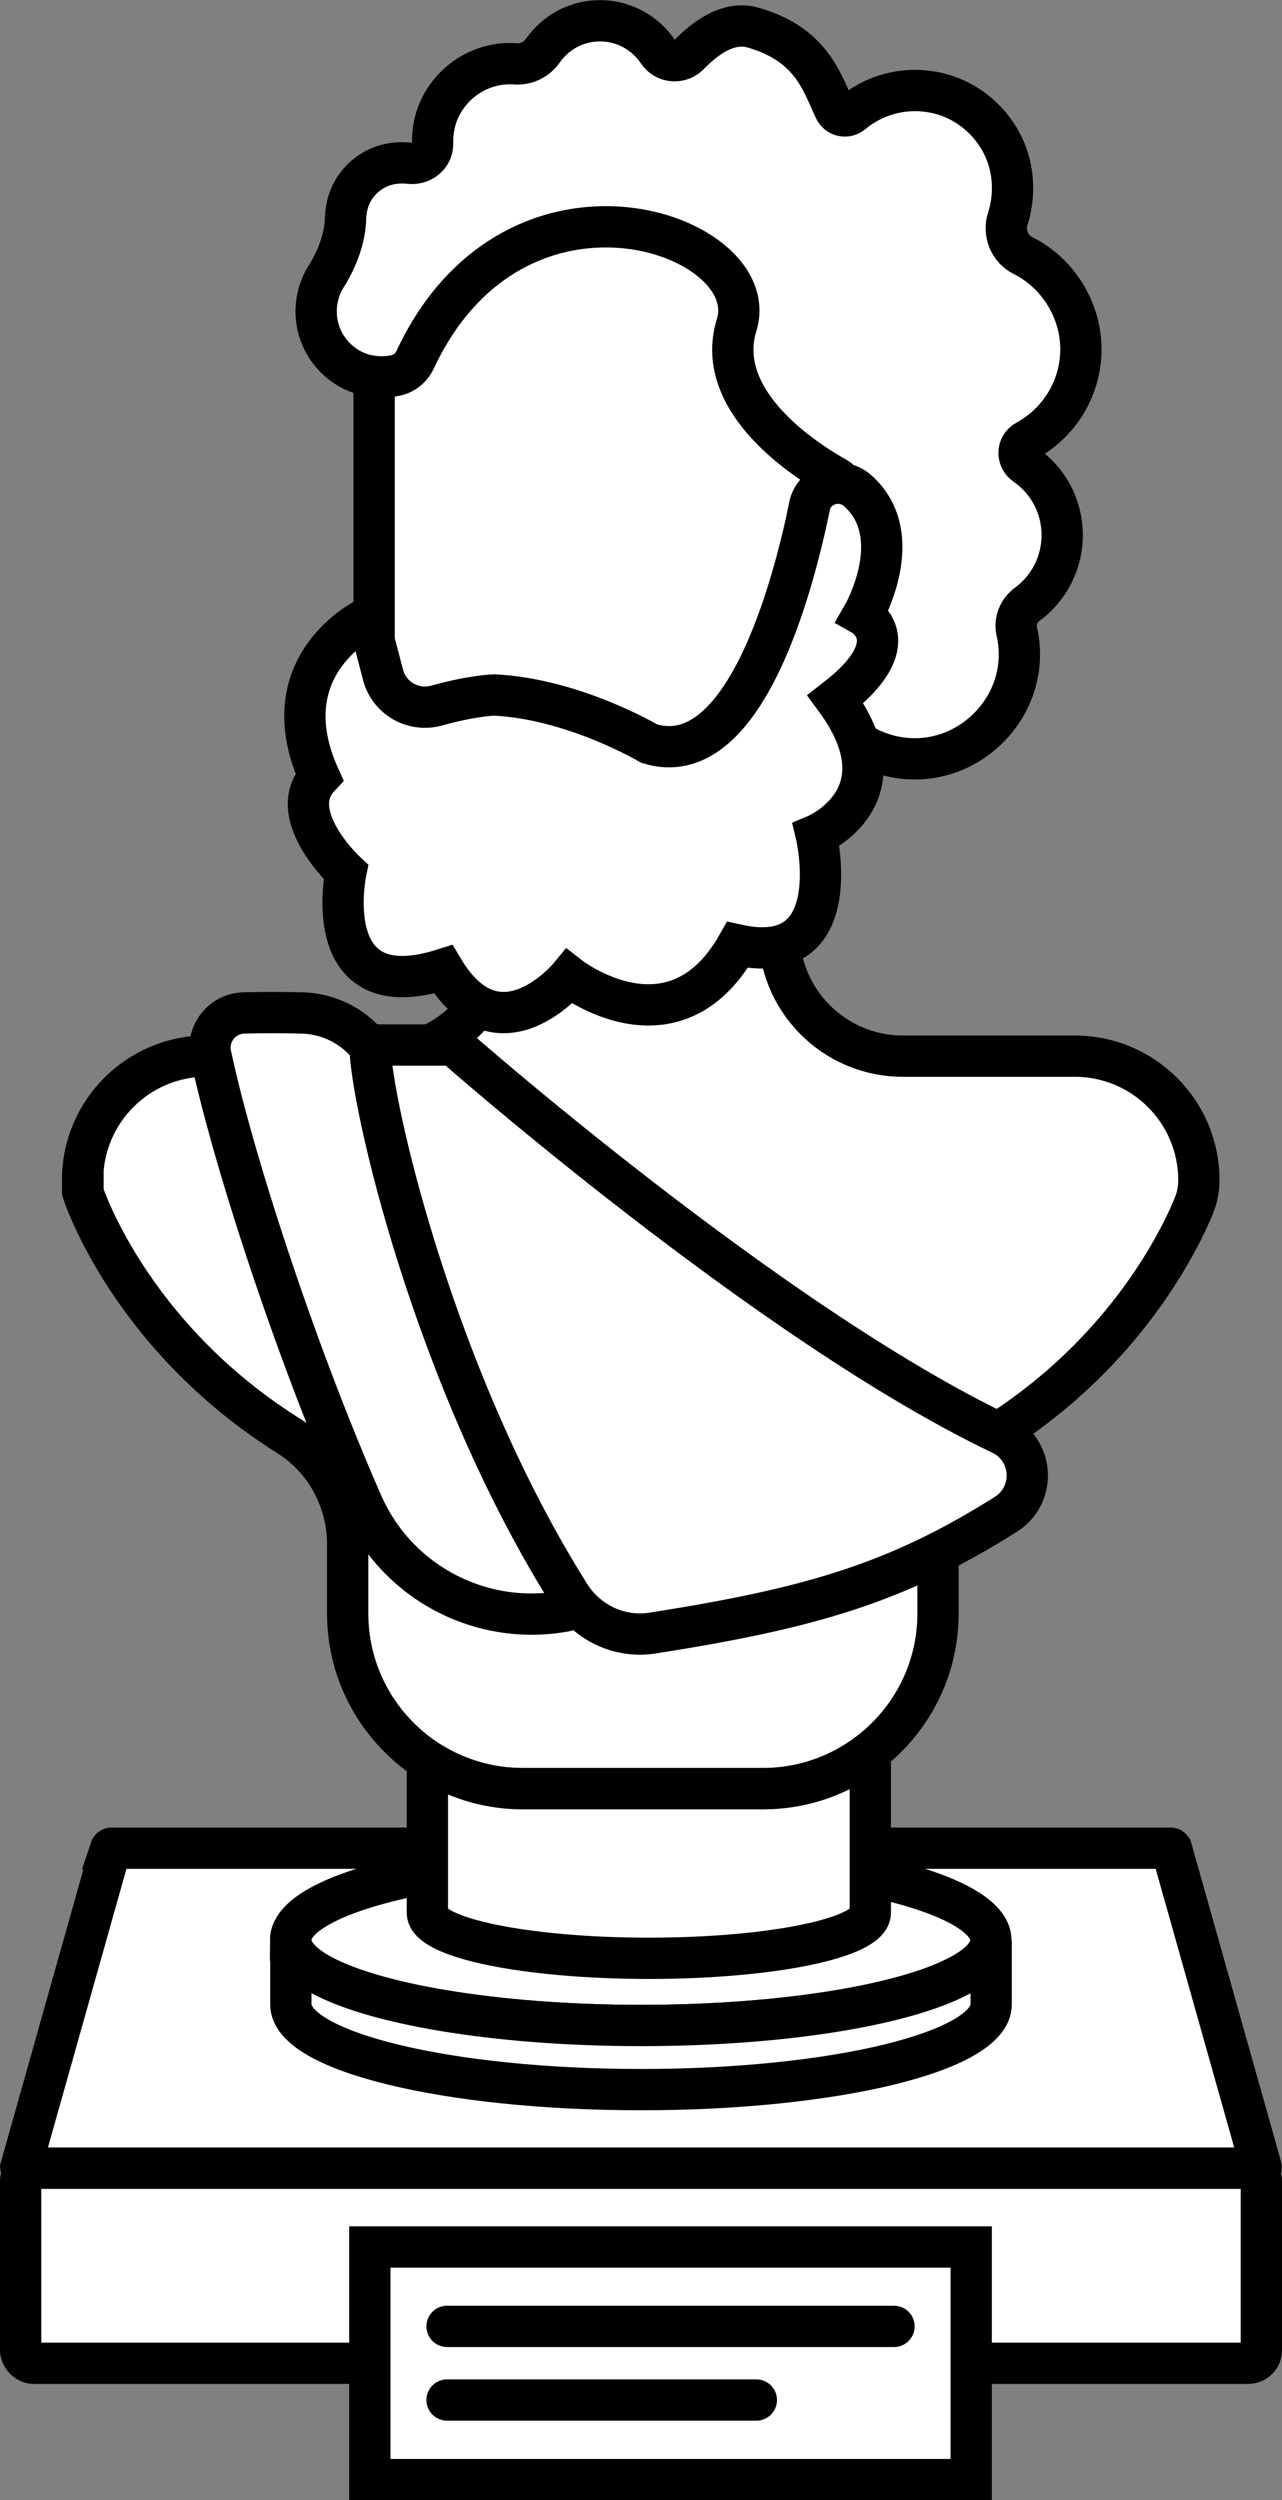 <?xml version="1.0" encoding="UTF-8"?>
<svg id="Layer_2" xmlns="http://www.w3.org/2000/svg" viewBox="0 0 93.14 181.63">
    <rect x="0" y="0" width="93.14" height="181.63" fill="#808080" stroke="none"/>
    <defs>
        <style>
            .cls-1 {
            fill: #fff;
            stroke: #000;
            stroke-linecap: round;
            stroke-miterlimit: 10;
            stroke-width: 3px;
            }
        </style>
    </defs>
    <g id="Layer_2-2" data-name="Layer_2">
        <g>
            <g>
                <rect class="cls-1" x="1.5" y="157.52" width="90.14" height="14.17" rx=".95" ry=".95"/>
                <path class="cls-1"
                      d="M8.04,134.31l-6.52,23.14s.01.06.05.06h90.01s.06-.03.05-.06l-6.52-23.14s-.03-.04-.05-.04H8.09s-.04.01-.05.04Z"/>
            </g>
            <g>
                <g>
                    <path class="cls-1"
                          d="M21.13,140.96c0,.82.66,1.61,1.86,2.33,3.78,2.27,12.91,3.86,23.57,3.86s19.79-1.6,23.57-3.86c1.2-.72,1.86-1.5,1.86-2.33,0-3.42-11.39-6.19-25.44-6.19s-25.44,2.77-25.44,6.19Z"/>
                    <path class="cls-1"
                          d="M21.25,141.56c-.03-.06-.12-.05-.12.02v4.04c0,3.42,11.39,6.19,25.44,6.19,14.05,0,25.44-2.77,25.44-6.19v-4.66c0,.82-.66,1.61-1.86,2.33-3.78,2.27-12.91,3.86-23.57,3.86s-19.79-1.6-23.57-3.86c-.91-.54-1.51-1.12-1.75-1.73Z"/>
                </g>
                <g>
                    <path class="cls-1"
                          d="M6.03,85.74v.91s3.34,10.38,14.93,17.66c2.7,1.7,4.3,4.7,4.3,7.89v5.02c0,4.47,2.31,8.4,5.79,10.67,1.99,1.3,4.37,2.05,6.93,2.05h17.45c2.94,0,5.64-1,7.79-2.67,3-2.33,4.93-5.97,4.93-10.05v-5.2c0-3.17,1.58-6.15,4.25-7.86.04-.03.08-.05.11-.07,7.73-4.96,11.7-11.29,13.45-14.79.34-.68.59-1.25.77-1.69.25-.59.37-1.23.37-1.87h0c0-4.97-4.03-9.01-9.01-9.01h-12.49c-4.64,0-8.47-3.51-8.95-8.03-.03-.32-.05-.65-.05-.98v-9.05s-4.61-.52-4.61-.52l-4.29-.49v-.26s-1.15.13-1.15.13l-1.14-.13v.26l-8.9,1.01v9.05c0,2.01-.66,3.87-1.78,5.37-.9,1.21-2.09,2.19-3.48,2.82-1.14.52-2.41.81-3.75.81h-12.49c-4.97,0-9.01,4.03-9.01,9.01Z"/>
                    <g>
                        <path class="cls-1"
                              d="M41.07,117.04c-6.13,1.13-12.25-2.09-14.75-7.8-5.07-11.56-9.52-25.53-11.01-32.62-.32-1.54.84-2.99,2.41-3.03s2.94-.03,4.17,0c2.3.04,4.4,1.29,5.53,3.29"/>
                        <path class="cls-1"
                              d="M32.94,75.92s22.94,20.22,39.79,28.26c2.38,1.14,2.57,4.43.34,5.84-7.96,5.01-14.21,6.82-25.65,8.62-2.38.38-4.74-.73-6.03-2.77-9.91-15.72-14.51-35.98-14.51-39.95h6.07Z"/>
                    </g>
                    <g>
                        <polygon class="cls-1"
                                 points="27.18 23.08 27.18 55.06 37.13 61.35 48.24 62.15 54.93 55.06 66.03 25.36 48.91 11.92 33.79 14.79 27.18 23.08"/>
                        <path class="cls-1"
                              d="M23.69,20.09c-.57.92-.84,2.04-.67,3.24.28,1.94,1.79,3.56,3.71,3.95.7.14,1.4.13,2.05-.01.61-.14,1.12-.57,1.38-1.14h0c.69-1.47,1.47-2.74,2.32-3.83,8.21-10.54,22.89-4.7,21.04,1.3-1.74,5.61,5.13,9.94,7.26,11.12.35.2.51.61.39.99l-1.96,5.96,1.03,5.87-1.35-.4h0c-.22,4.41,3.31,8.04,7.68,7.99,3.93-.05,7.27-3.26,7.48-7.18.04-.72-.03-1.42-.18-2.09-.17-.74.15-1.51.76-1.96,1.54-1.13,2.54-2.96,2.54-5.02,0-2.12-1.05-3.99-2.67-5.11-.64-.45-.62-1.38.07-1.75,2.36-1.29,3.96-3.79,3.96-6.66s-1.71-5.55-4.2-6.79c-.99-.49-1.45-1.64-1.11-2.69s.45-2.3.22-3.56c-.53-2.84-2.84-5.13-5.69-5.63-2.22-.39-4.3.26-5.84,1.54-.42.35-1.04.21-1.27-.28-.94-1.98-1.67-4.73-5.95-5.95-1.75-.5-3.46.76-4.63,1.97-.64.66-1.74.57-2.25-.2-.91-1.36-2.46-2.26-4.21-2.26s-3.24.86-4.16,2.17c-.45.64-1.19,1.01-1.97.96-.28-.02-.56-.02-.85,0-2.52.19-4.67,2.12-5.1,4.61-.07.39-.1.78-.09,1.16.02.93-.8,1.56-1.72,1.45-.51-.06-1.06-.03-1.61.11-1.4.37-2.52,1.5-2.86,2.9-.08.31-.12.63-.13.93-.04,1.53-.61,3-1.42,4.3Z"/>
                        <path class="cls-1"
                              d="M58.81,36.81c-1.22,5.93-4.78,19.35-11.65,17.21,0,0-5.47-3.25-11.25-3.53,0,0-1.53.03-4.19.77-1.69.47-3.45-.53-3.89-2.23l-1.09-4.17s-7.23,3.38-3.54,11.58c-2.57,2.73,1.93,6.91,1.93,6.91,0,0-2.09,9.97,7.07,7.07,4.02,6.75,9.16.53,9.16.53,0,0,7.56,5.9,12.22-2.3,8.04,1.77,5.72-7.99,5.72-7.99,0,0,6.6-2.78,1.4-9.86,5.41-4.18,1.99-6.11,1.99-6.11,0,0,3.33-5.77-.39-9.05-1.23-1.08-3.17-.45-3.5,1.16Z"/>
                    </g>
                </g>
                <path class="cls-1"
                      d="M31.68,128.28c-.28-.16-.63.03-.63.35v10.33c0,1.83,7.21,3.31,16.09,3.31s16.09-1.48,16.09-3.31v-10.86c0-.34-.38-.53-.66-.34-2.03,1.38-4.48,2.19-7.13,2.19h-17.45c-2.3,0-4.45-.61-6.3-1.67Z"/>
            </g>
            <rect class="cls-1" x="26.87" y="163.24" width="43.69" height="16.9"/>
            <g>
                <line class="cls-1" x1="32.48" y1="169.01" x2="64.95" y2="169.01"/>
                <line class="cls-1" x1="32.48" y1="174.36" x2="54.95" y2="174.36"/>
            </g>
        </g>
    </g>
</svg>